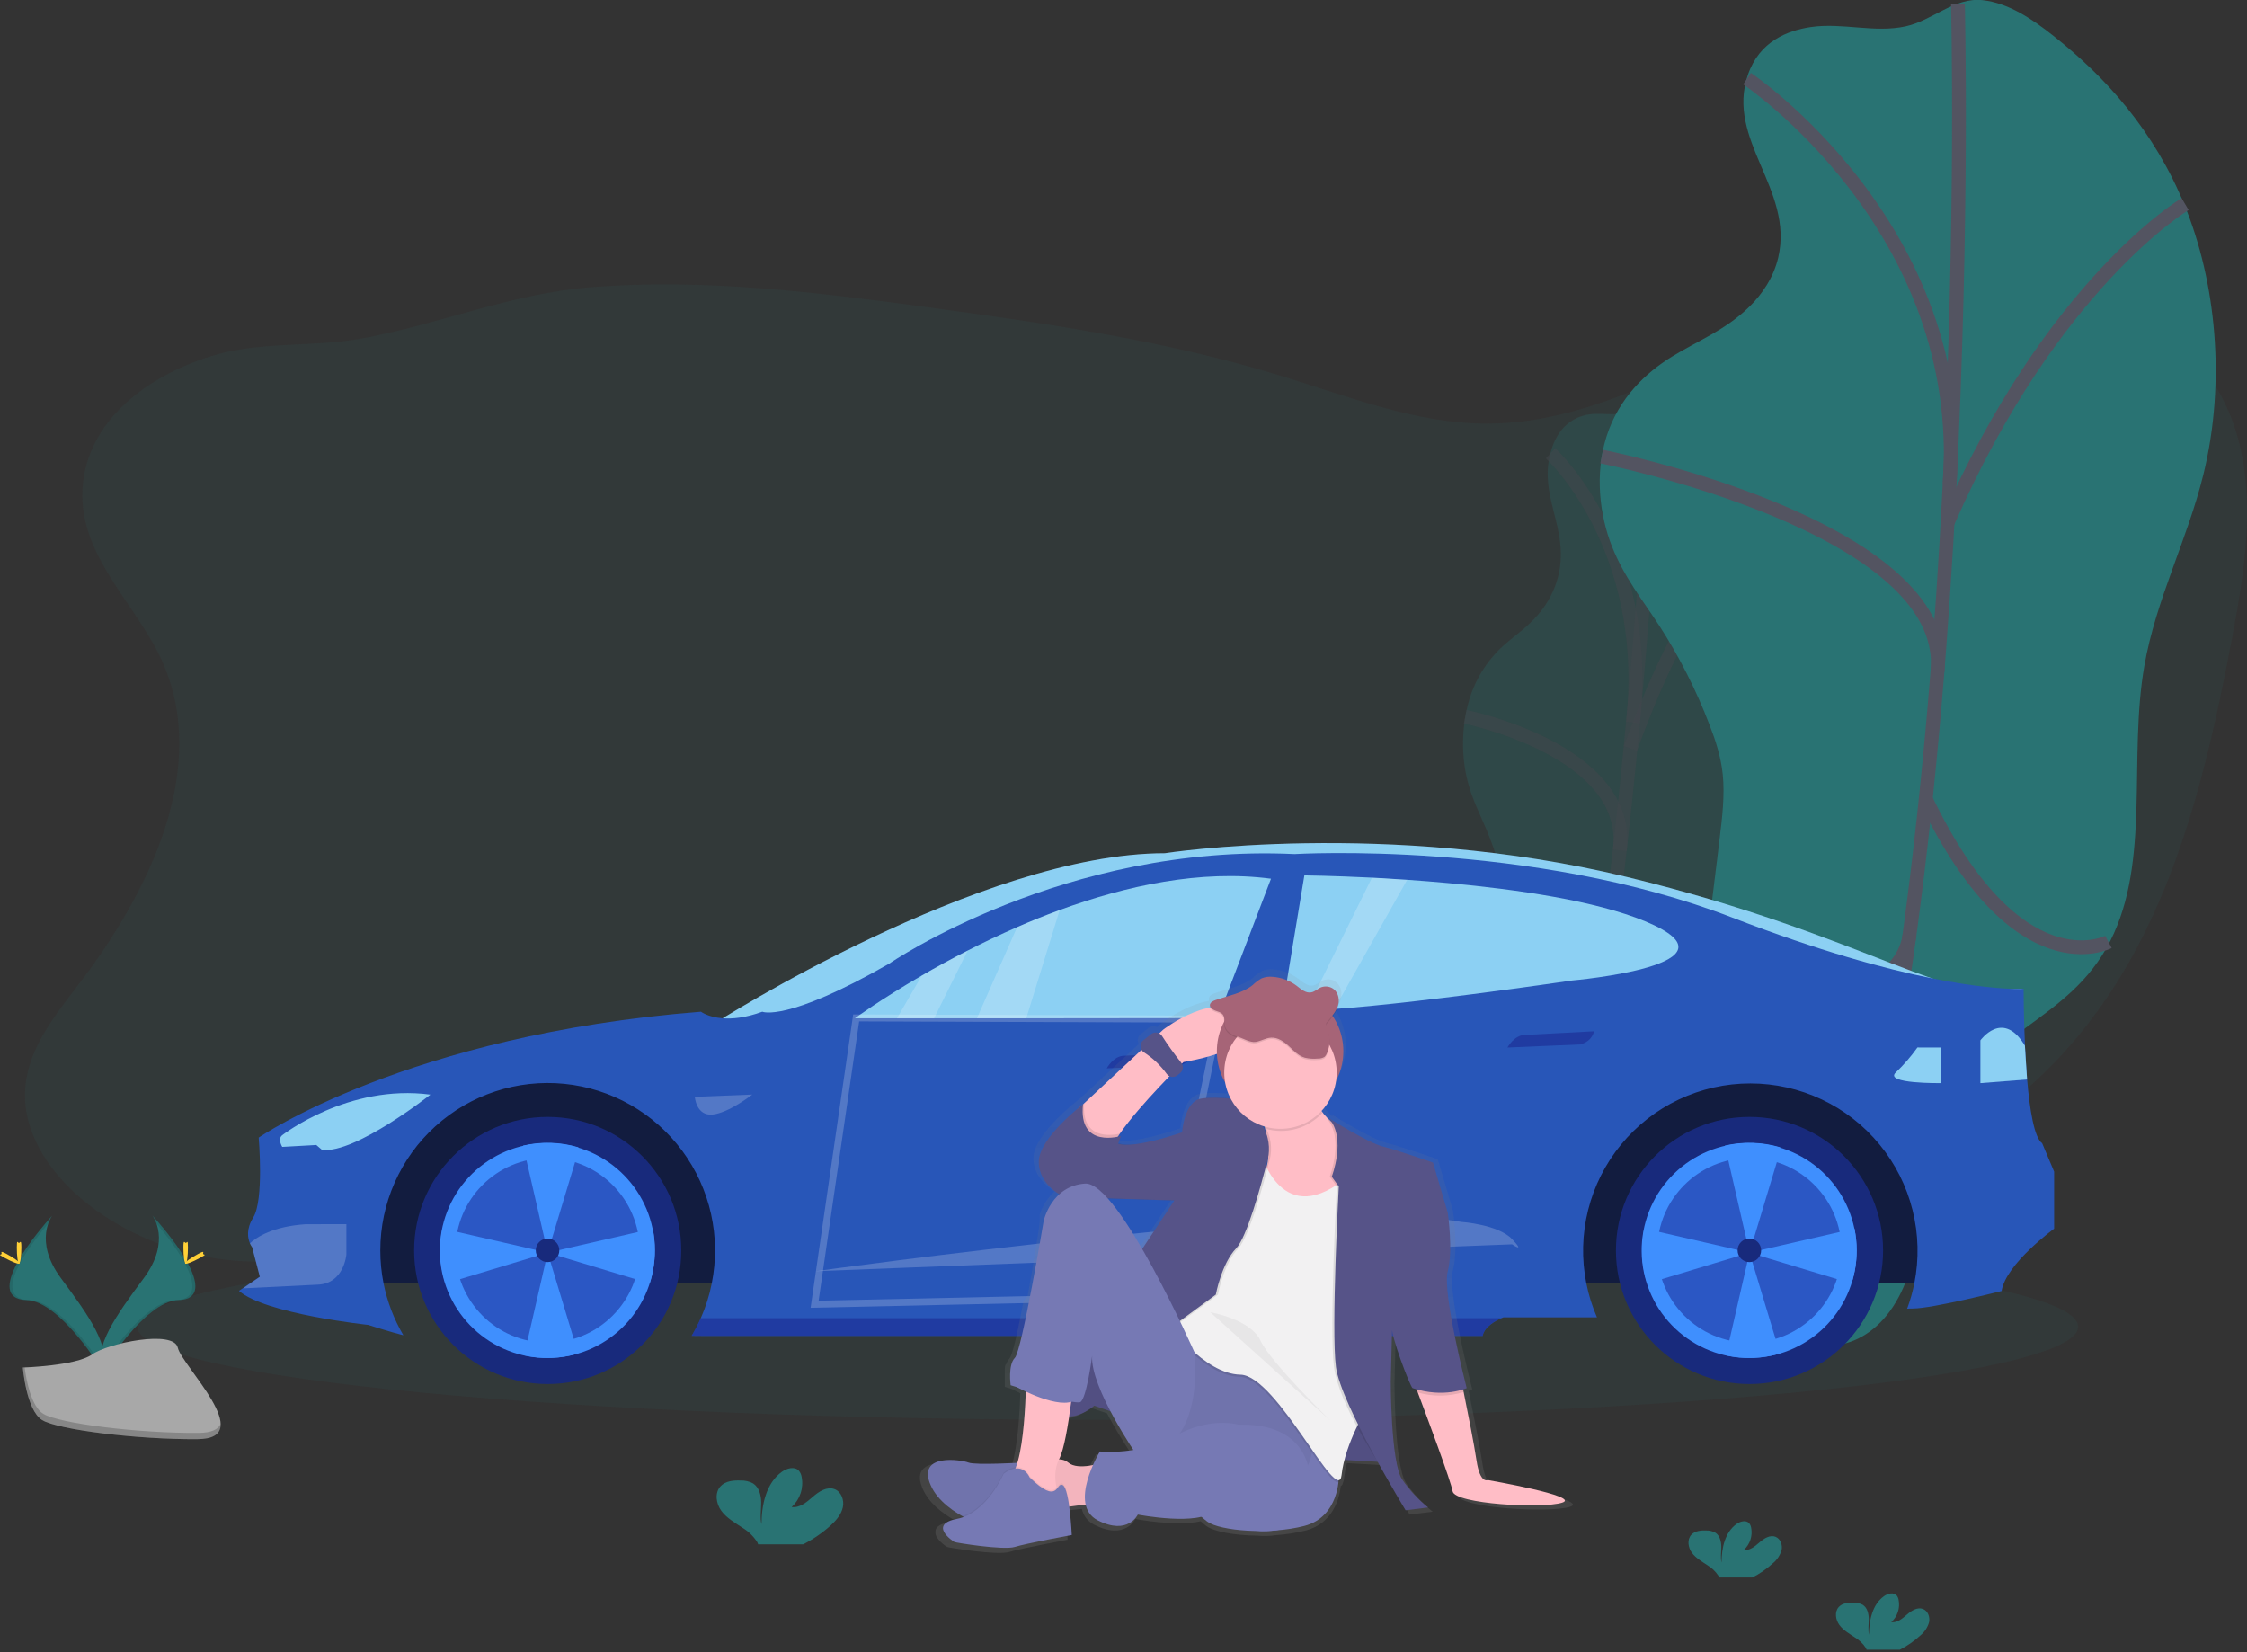 <svg width="325" height="239" viewBox="0 0 325 239" fill="none" xmlns="http://www.w3.org/2000/svg">
<rect x="0" y="0" width="325" height="239" fill="#333333" stroke="none"/>
<g clip-path="url(#clip0)">
<path opacity="0.1" d="M23.504 95.746C30.343 111.193 21.617 128.987 11.362 142.399C7.922 146.889 4.142 151.588 3.659 157.239C3.085 164.131 7.752 170.468 13.291 174.61C23.389 182.158 37.186 184.491 49.204 180.684C59.59 177.402 68.323 169.963 78.799 166.963C96.33 161.945 114.898 170.265 129.899 180.625C140.516 187.957 151.887 196.87 164.686 195.304C173.697 194.202 181.344 187.878 186.529 180.428C189.033 176.818 191.212 172.805 194.862 170.376C197.031 168.932 199.577 168.168 202.127 167.623C225.395 162.651 250.084 174.787 273.043 168.545C288.549 164.328 300.915 152.07 308.601 137.962C316.287 123.854 319.877 107.918 322.867 92.129C324.99 80.909 326.753 68.802 321.882 58.478C316.717 47.556 304.761 40.937 292.747 39.7C280.732 38.462 268.678 41.892 257.609 46.729C243.776 52.777 230.219 61.244 215.12 61.274C204.838 61.294 195.035 57.336 185.203 54.34C168.735 49.309 151.67 46.808 134.628 44.501C118.321 42.292 101.856 40.234 85.451 41.547C73.843 42.469 63.594 46.906 52.331 48.957C44.99 50.296 37.612 49.285 30.409 51.553C21.548 54.326 12.412 60.762 11.923 70.886C11.46 80.511 19.875 87.544 23.504 95.746Z" fill="#297373"/>
<g opacity="0.5">
<path opacity="0.5" d="M229.031 60.109C227.39 60.581 225.352 61.802 224.354 65.153C222.385 71.716 226.94 76.206 225.447 83.022C225.039 84.834 224.256 86.541 223.15 88.033C221.322 90.511 219.333 91.686 217.41 93.422C214.966 95.639 213.214 98.516 212.366 101.705C211.437 105.225 211.359 108.916 212.14 112.473C212.825 115.446 213.994 117.609 215.011 120.021C216.278 123.099 217.266 126.284 217.965 129.538C218.353 131.119 218.573 132.738 218.621 134.365C218.654 136.41 218.335 138.632 218.024 140.824L215.244 160.222C214.873 162.805 214.499 165.431 214.486 167.889C214.466 170.727 214.922 173.166 215.375 175.545C216.36 180.678 217.4 186.004 219.642 188.711C221.883 191.419 225.683 190.48 228.023 184.954C230.248 179.703 230.294 172.68 232.257 167.062C235.348 158.201 241.498 157.019 244.908 148.575C248.19 140.476 247.179 130.526 248.846 121.297C250.034 114.678 252.564 108.64 254.064 102.099C256.22 92.677 256.007 82.897 254.284 75.658C252.561 68.418 249.47 63.446 246.056 59.675C244.609 58.077 243.064 56.656 241.245 56.515C239.312 56.367 237.635 58.812 235.716 59.531C233.491 60.361 231.272 59.472 229.031 60.109Z" fill="#297373"/>
<path opacity="0.5" d="M239.496 56.975C239.496 56.975 236.214 140.752 222.454 190.155" stroke="#535461" stroke-width="2" stroke-miterlimit="10"/>
<path opacity="0.5" d="M224.269 65.563C224.269 65.563 238.964 78.956 236.191 104.475" stroke="#535461" stroke-width="2" stroke-miterlimit="10"/>
<path opacity="0.5" d="M211.923 103.671C211.923 103.671 236.077 108.528 234.285 122.974" stroke="#535461" stroke-width="2" stroke-miterlimit="10"/>
<path opacity="0.5" d="M254.314 75.457C254.314 75.457 244.544 84.013 235.834 108.246" stroke="#535461" stroke-width="2" stroke-miterlimit="10"/>
<path opacity="0.5" d="M244.76 148.697C244.76 148.697 238.092 153.948 232.739 135.632" stroke="#535461" stroke-width="2" stroke-miterlimit="10"/>
<path opacity="0.5" d="M215.992 159.379C215.992 159.379 229.592 157.603 230.846 149.084" stroke="#535461" stroke-width="2" stroke-miterlimit="10"/>
</g>
<path d="M261.904 3.919C258.537 4.417 254.488 5.976 252.824 10.79C249.558 20.229 259.489 27.373 257.202 37.235C256.516 40.189 254.826 42.591 253.044 44.343C249.552 47.776 245.578 49.266 241.804 51.596C238.03 53.926 234.111 57.582 232.342 63.197C230.639 68.599 231.377 74.568 233.146 79.028C234.915 83.488 237.593 86.813 239.986 90.482C242.899 94.999 245.335 99.806 247.255 104.826C248.111 107.035 248.896 109.365 249.174 112.01C249.483 115.026 249.092 118.272 248.705 121.448L245.253 149.672C244.793 153.429 244.331 157.252 244.596 160.872C244.895 165.05 246.129 168.693 247.347 172.25C249.972 179.923 252.781 187.894 257.727 192.144C262.672 196.394 270.444 195.465 274.625 187.602C278.605 180.117 277.873 169.795 281.267 161.755C286.616 149.084 299.202 148.06 305.257 136.033C311.068 124.494 307.816 109.733 310.15 96.323C311.823 86.714 316.349 78.126 318.682 68.671C322.03 55.048 320.431 40.625 316.001 29.759C311.571 18.893 304.587 11.204 297.078 5.248C293.895 2.724 290.515 0.443 286.747 0.023C282.73 -0.423 279.527 2.957 275.658 3.807C271.162 4.814 266.469 3.242 261.904 3.919Z" fill="#297373"/>
<path d="M283.19 0.538C283.19 0.538 286.357 123.526 263.71 194.645" stroke="#535461" stroke-width="2" stroke-miterlimit="10"/>
<path d="M252.692 11.381C252.692 11.381 284.729 32.85 281.986 70.098" stroke="#535461" stroke-width="2" stroke-miterlimit="10"/>
<path d="M231.663 66.039C231.663 66.039 282.228 76.055 280.233 97.114" stroke="#535461" stroke-width="2" stroke-miterlimit="10"/>
<path d="M316.047 29.516C316.047 29.516 296.829 40.956 281.69 75.609" stroke="#535461" stroke-width="2" stroke-miterlimit="10"/>
<path d="M304.961 136.236C304.961 136.236 291.782 143.174 278.533 115.561" stroke="#535461" stroke-width="2" stroke-miterlimit="10"/>
<path d="M246.668 148.559C246.668 148.559 274.606 147.555 276.204 135.163" stroke="#535461" stroke-width="2" stroke-miterlimit="10"/>
<path opacity="0.1" d="M160.22 205.37C237.734 205.37 300.571 199.334 300.571 191.888C300.571 184.443 237.734 178.407 160.22 178.407C82.706 178.407 19.868 184.443 19.868 191.888C19.868 199.334 82.706 205.37 160.22 205.37Z" fill="#297373"/>
<path d="M22.07 175.84C22.07 175.84 24.82 179.45 20.799 184.865C16.779 190.28 13.465 194.881 14.82 198.265C14.82 198.265 20.885 188.18 25.821 188.039C30.756 187.898 27.501 181.905 22.07 175.84Z" fill="#297373"/>
<path opacity="0.1" d="M22.069 175.84C22.309 176.188 22.498 176.568 22.631 176.969C27.448 182.627 30.011 187.907 25.384 188.042C21.072 188.167 15.9 195.876 14.659 197.825C14.7 197.975 14.749 198.123 14.807 198.268C14.807 198.268 20.872 188.183 25.807 188.042C30.743 187.901 27.501 181.905 22.069 175.84Z" fill="black"/>
<path d="M27.183 180.425C27.183 181.692 27.042 182.722 26.855 182.722C26.668 182.722 26.526 181.695 26.526 180.425C26.526 179.155 26.704 179.769 26.878 179.769C27.052 179.769 27.183 179.158 27.183 180.425Z" fill="#FFD037"/>
<path d="M28.932 181.935C27.82 182.542 26.851 182.919 26.769 182.752C26.687 182.584 27.517 181.981 28.63 181.377C29.743 180.773 29.303 181.213 29.388 181.377C29.474 181.541 30.048 181.324 28.932 181.935Z" fill="#FFD037"/>
<path d="M7.541 175.84C7.541 175.84 4.791 179.45 8.811 184.865C12.832 190.28 16.133 194.881 14.82 198.265C14.82 198.265 8.756 188.18 3.82 188.039C-1.116 187.898 2.113 181.905 7.541 175.84Z" fill="#297373"/>
<path opacity="0.1" d="M7.542 175.84C7.302 176.188 7.113 176.568 6.98 176.969C2.163 182.627 -0.4 187.907 4.227 188.042C8.539 188.167 13.711 195.876 14.952 197.825C14.911 197.975 14.861 198.123 14.804 198.268C14.804 198.268 8.739 188.183 3.804 188.042C-1.132 187.901 2.113 181.905 7.542 175.84Z" fill="black"/>
<path d="M2.432 180.425C2.432 181.692 2.573 182.722 2.76 182.722C2.947 182.722 3.088 181.695 3.088 180.425C3.088 179.155 2.911 179.769 2.737 179.769C2.563 179.769 2.432 179.158 2.432 180.425Z" fill="#FFD037"/>
<path d="M0.676 181.935C1.789 182.542 2.757 182.919 2.839 182.752C2.921 182.584 2.091 181.981 0.978 181.377C-0.134 180.773 0.305 181.213 0.22 181.377C0.135 181.541 -0.436 181.324 0.676 181.935Z" fill="#FFD037"/>
<path d="M3.305 197.795C3.305 197.795 10.994 197.559 13.311 195.908C15.628 194.258 25.125 192.298 25.713 194.924C26.3 197.549 37.268 208.087 28.587 208.156C19.907 208.225 8.418 206.804 6.104 205.396C3.79 203.988 3.305 197.795 3.305 197.795Z" fill="#A8A8A8"/>
<path opacity="0.2" d="M28.745 207.25C20.064 207.319 8.575 205.898 6.261 204.49C4.499 203.417 3.797 199.567 3.564 197.792H3.308C3.308 197.792 3.793 203.995 6.107 205.402C8.421 206.81 19.91 208.235 28.604 208.166C31.111 208.146 31.974 207.253 31.928 205.934C31.557 206.732 30.609 207.23 28.745 207.25Z" fill="black"/>
<path d="M103.386 147.991C103.386 147.991 141.864 123.408 168.467 123.408C168.467 123.408 200.493 118.419 235.329 126.85C270.165 135.281 283.033 146.213 292.691 143.003L252.116 144.191L103.386 147.991Z" fill="#8CD0F3"/>
<path opacity="0.1" d="M103.386 147.991C103.386 147.991 141.864 123.408 168.467 123.408C168.467 123.408 200.493 118.419 235.329 126.85C270.165 135.281 283.033 146.213 292.691 143.003L252.116 144.191L103.386 147.991Z" fill="#8CD0F3"/>
<path d="M284.753 185.617H50.08L56.532 159.766L96.438 149.156L284.753 154.105V185.617Z" fill="#121C3F"/>
<path d="M297.105 169.464V177.714C297.105 177.714 290.138 182.768 289.504 186.726C289.504 186.726 279.528 189.259 276.679 189.259C276.42 189.259 276.138 189.259 275.842 189.289C276.287 188.095 276.635 186.867 276.883 185.617C277.581 182.109 277.493 178.489 276.625 175.02C275.757 171.55 274.129 168.316 271.861 165.55C269.592 162.785 266.738 160.557 263.505 159.028C260.271 157.498 256.739 156.705 253.162 156.705C249.585 156.705 246.053 157.498 242.819 159.028C239.586 160.557 236.732 162.785 234.463 165.55C232.195 168.316 230.567 171.55 229.699 175.02C228.831 178.489 228.743 182.109 229.441 185.617C229.777 187.308 230.293 188.958 230.981 190.539H217.453C217.453 190.539 217.328 190.582 217.125 190.671C216.4 190.999 214.69 191.865 214.444 193.227H102.335L100.038 193.207C100.526 192.388 100.965 191.54 101.351 190.667C102.071 189.051 102.606 187.359 102.946 185.623C103.613 182.308 103.578 178.889 102.843 175.588C102.109 172.287 100.69 169.176 98.68 166.457C96.669 163.737 94.111 161.47 91.171 159.799C88.23 158.129 84.972 157.093 81.606 156.759C78.241 156.425 74.843 156.8 71.631 157.86C68.419 158.919 65.466 160.64 62.96 162.911C60.454 165.182 58.452 167.953 57.082 171.046C55.713 174.138 55.006 177.483 55.009 180.865C55.009 182.459 55.165 184.049 55.475 185.613C56.004 188.261 56.973 190.802 58.343 193.129C56.742 192.738 53.247 191.629 53.247 191.629C53.247 191.629 38.364 190.047 34.563 186.706L35.138 186.309L37.573 184.645L36.464 180.379C36.33 180.199 36.219 180.003 36.135 179.795C35.84 179.083 35.581 177.76 36.624 176.1C38.206 173.566 37.415 164.541 37.415 164.541C37.415 164.541 58.95 149.658 101.387 146.331C101.387 146.331 102.401 147.118 104.495 147.282C105.912 147.397 107.826 147.223 110.257 146.331C110.257 146.331 113.739 147.912 128.635 139.363C128.635 139.363 153.974 121.944 187.228 123.532C187.228 123.532 221.431 121.471 250.566 132.721C263.122 137.565 272.675 140.148 279.485 141.513C285.773 142.776 289.721 143.009 291.529 143.029H291.569C292.159 143.029 292.51 143.029 292.635 143.029H292.688C292.688 143.029 292.688 146.8 292.888 151.253V151.276C292.96 152.825 293.058 154.456 293.196 156.041V156.14C293.577 160.554 294.233 164.564 295.372 165.358L297.105 169.464Z" fill="#2856B8"/>
<path d="M40.838 164.18C40.838 164.18 50.378 156.737 62.255 158.322C62.255 158.322 51.448 166.874 46.578 166.32L45.748 165.608L40.825 165.883C40.825 165.883 40.09 164.735 40.838 164.18Z" fill="#8CD0F3"/>
<path opacity="0.2" d="M50.1 177.058V181.452C50.1 181.452 49.772 185.649 45.981 185.807L35.151 186.342L37.583 184.678L36.474 180.412C36.339 180.233 36.229 180.038 36.146 179.831C37.13 178.925 39.45 177.396 44.17 177.068L50.1 177.058Z" fill="white"/>
<path opacity="0.2" d="M100.494 158.641L108.807 158.312C108.807 158.312 105.443 160.964 103.067 161.204C100.691 161.443 100.494 158.641 100.494 158.641Z" fill="white"/>
<path opacity="0.2" d="M117.992 183.858C117.992 183.858 193.168 173.405 211.339 176.73C211.339 176.73 216.681 177.088 218.703 179.224C220.725 181.36 218.703 179.976 218.703 179.976L117.992 183.858Z" fill="white"/>
<path opacity="0.5" d="M160.075 154.522C160.075 154.522 161.027 152.74 162.569 152.701L172.585 152.185C172.585 152.185 172.428 153.57 170.646 154.085L160.075 154.522Z" fill="#18218A"/>
<path opacity="0.5" d="M218.031 151.513C218.031 151.513 218.983 149.731 220.525 149.691L230.541 149.163C230.541 149.163 230.384 150.548 228.602 151.063L218.031 151.513Z" fill="#18218A"/>
<path d="M183.831 127.096L176.146 147.253L148.434 147.283H141.3H135.094H129.728H123.65C123.65 147.283 127.352 144.565 133.315 141.103C135.284 139.954 137.519 138.727 139.944 137.493C142.176 136.351 144.578 135.196 147.102 134.1C149.071 133.233 151.145 132.4 153.265 131.622C162.877 128.107 173.681 125.748 183.831 127.096Z" fill="#8CD0F3"/>
<path d="M227.374 141.815C227.374 141.815 215.796 143.531 204.746 144.801C200.523 145.287 196.378 145.707 192.984 145.94L192.512 145.973C191.199 146.058 189.982 146.114 188.948 146.134C187.307 146.163 186.08 146.091 185.466 145.894L188.659 126.614C188.659 126.614 192.597 126.656 198.422 126.942L199.696 127.011C200.907 127.08 202.183 127.159 203.516 127.25C205.419 127.382 207.424 127.539 209.492 127.73C219.475 128.645 230.784 130.289 237.945 133.25C253.182 139.557 227.374 141.815 227.374 141.815Z" fill="#8CD0F3"/>
<path d="M280.736 151.513V156.659C280.736 156.659 272.422 156.777 274.205 155.116C275.358 154.013 276.405 152.805 277.332 151.506L280.736 151.513Z" fill="#8CD0F3"/>
<path d="M293.19 156.134L286.439 156.662V150.476C286.439 150.476 289.567 146.081 292.695 150.952L292.875 151.237L293.19 156.134Z" fill="#8CD0F3"/>
<path d="M79.218 200.184C89.888 200.184 98.538 191.535 98.538 180.865C98.538 170.195 89.888 161.545 79.218 161.545C68.548 161.545 59.898 170.195 59.898 180.865C59.898 191.535 68.548 200.184 79.218 200.184Z" fill="#182A7C"/>
<path d="M94.715 180.848C94.722 184.835 93.198 188.672 90.457 191.567C87.716 194.461 83.968 196.193 79.986 196.403C76.005 196.613 72.096 195.287 69.065 192.697C66.034 190.107 64.114 186.452 63.701 182.487C63.288 178.522 64.414 174.549 66.846 171.39C69.278 168.231 72.83 166.127 76.769 165.513C80.708 164.898 84.732 165.82 88.011 168.087C91.29 170.355 93.572 173.795 94.387 177.698C94.603 178.734 94.713 179.79 94.715 180.848Z" fill="#3F8FFE"/>
<path opacity="0.5" d="M79.196 194.198C86.552 194.198 92.516 188.22 92.516 180.845C92.516 173.47 86.552 167.491 79.196 167.491C71.839 167.491 65.875 173.47 65.875 180.845C65.875 188.22 71.839 194.198 79.196 194.198Z" fill="#18218A"/>
<path d="M83.652 165.939V166.504L79.219 181.183L75.661 165.696C78.301 165.081 81.055 165.165 83.652 165.939Z" fill="#3F8FFE"/>
<path d="M83.62 195.764C81.08 196.516 78.391 196.609 75.806 196.033L79.215 181.183L83.62 195.764Z" fill="#3F8FFE"/>
<path d="M94.715 180.848C94.717 182.468 94.467 184.078 93.973 185.62H93.911L79.231 181.186L94.413 177.701C94.619 178.737 94.721 179.792 94.715 180.848Z" fill="#3F8FFE"/>
<path d="M79.219 181.183L64.54 185.617H64.425C63.607 183.054 63.461 180.324 64.001 177.688L79.219 181.183Z" fill="#3F8FFE"/>
<path d="M79.195 182.548C80.136 182.548 80.899 181.786 80.899 180.845C80.899 179.904 80.136 179.142 79.195 179.142C78.255 179.142 77.492 179.904 77.492 180.845C77.492 181.786 78.255 182.548 79.195 182.548Z" fill="#182A7C"/>
<path d="M253.044 200.184C263.714 200.184 272.364 191.535 272.364 180.865C272.364 170.195 263.714 161.545 253.044 161.545C242.374 161.545 233.725 170.195 233.725 180.865C233.725 191.535 242.374 200.184 253.044 200.184Z" fill="#182A7C"/>
<path d="M268.544 180.848C268.551 184.835 267.026 188.672 264.285 191.567C261.544 194.461 257.796 196.193 253.815 196.403C249.834 196.613 245.924 195.287 242.893 192.697C239.862 190.107 237.942 186.452 237.529 182.487C237.116 178.522 238.242 174.549 240.674 171.39C243.106 168.231 246.658 166.127 250.597 165.513C254.536 164.898 258.56 165.82 261.839 168.087C265.118 170.355 267.401 173.795 268.215 177.698C268.431 178.734 268.541 179.79 268.544 180.848Z" fill="#3F8FFE"/>
<path opacity="0.5" d="M253.024 194.198C260.381 194.198 266.345 188.22 266.345 180.845C266.345 173.47 260.381 167.491 253.024 167.491C245.667 167.491 239.703 173.47 239.703 180.845C239.703 188.22 245.667 194.198 253.024 194.198Z" fill="#18218A"/>
<path d="M257.477 165.939V166.504L253.044 181.183L249.486 165.696C252.126 165.081 254.88 165.165 257.477 165.939Z" fill="#3F8FFE"/>
<path d="M257.448 195.764C254.908 196.516 252.219 196.609 249.634 196.033L253.044 181.183L257.448 195.764Z" fill="#3F8FFE"/>
<path d="M268.544 180.848C268.546 182.468 268.296 184.078 267.802 185.62H267.727L253.044 181.183L268.225 177.698C268.438 178.734 268.544 179.79 268.544 180.848Z" fill="#3F8FFE"/>
<path d="M253.044 181.183L238.365 185.617H238.25C237.432 183.054 237.287 180.324 237.827 177.688L253.044 181.183Z" fill="#3F8FFE"/>
<path d="M253.025 182.548C253.965 182.548 254.728 181.786 254.728 180.845C254.728 179.904 253.965 179.142 253.025 179.142C252.084 179.142 251.321 179.904 251.321 180.845C251.321 181.786 252.084 182.548 253.025 182.548Z" fill="#182A7C"/>
<path opacity="0.2" d="M139.948 137.513L135.094 147.296H129.729L133.316 141.123C135.294 139.974 137.523 138.75 139.948 137.513Z" fill="white"/>
<path opacity="0.2" d="M153.265 131.642L148.431 147.286H141.297L147.106 134.113C149.088 133.253 151.149 132.426 153.265 131.642Z" fill="white"/>
<path opacity="0.2" d="M203.522 127.267L192.991 145.943L192.518 145.976C191.205 146.062 189.988 146.117 188.954 146.137L198.429 126.962L199.702 127.031C200.896 127.096 202.183 127.175 203.522 127.267Z" fill="white"/>
<path opacity="0.2" d="M123.834 147.23L117.822 188.643L168.037 187.543L176.28 147.41L123.834 147.23Z" stroke="white" stroke-miterlimit="10"/>
<path opacity="0.5" d="M217.128 190.658C216.403 190.986 214.693 191.852 214.447 193.214H102.335L100.038 193.194C100.526 192.375 100.965 191.527 101.351 190.654L217.128 190.658Z" fill="#18218A"/>
<path d="M120.202 220.584C120.966 219.872 121.685 219.032 121.908 218.011C122.131 216.99 121.695 215.763 120.717 215.386C119.624 214.966 118.452 215.714 117.566 216.492C116.68 217.269 115.663 218.133 114.504 217.968C115.101 217.427 115.547 216.741 115.8 215.976C116.052 215.211 116.102 214.394 115.945 213.604C115.894 213.278 115.756 212.971 115.545 212.718C114.938 212.061 113.835 212.347 113.11 212.859C110.812 214.5 110.156 217.627 110.14 220.456C109.907 219.435 110.104 218.372 110.097 217.325C110.09 216.278 109.805 215.12 108.922 214.555C108.372 214.26 107.754 214.115 107.13 214.135C106.09 214.096 104.932 214.201 104.223 214.962C103.34 215.908 103.566 217.493 104.338 218.533C105.109 219.573 106.274 220.226 107.347 220.945C108.208 221.459 108.943 222.16 109.496 222.996C109.562 223.113 109.616 223.236 109.657 223.364H116.175C117.636 222.623 118.991 221.688 120.202 220.584Z" fill="#297373"/>
<path d="M256.424 226.104C257.026 225.613 257.464 224.952 257.681 224.207C257.846 223.452 257.524 222.55 256.802 222.274C255.995 221.965 255.131 222.523 254.478 223.091C253.825 223.659 253.074 224.302 252.217 224.181C252.657 223.782 252.987 223.275 253.173 222.711C253.36 222.147 253.396 221.544 253.281 220.961C253.244 220.72 253.141 220.493 252.985 220.305C252.536 219.826 251.725 220.032 251.187 220.41C249.48 221.611 249.004 223.928 248.995 226.015C248.824 225.264 248.968 224.479 248.962 223.718C248.955 222.957 248.745 222.077 248.095 221.677C247.692 221.46 247.24 221.353 246.783 221.365C246.015 221.335 245.161 221.414 244.636 221.975C243.98 222.671 244.154 223.843 244.722 224.601C245.289 225.359 246.149 225.848 246.943 226.379C247.58 226.758 248.123 227.275 248.532 227.892C248.58 227.978 248.619 228.068 248.65 228.161H253.458C254.535 227.613 255.533 226.92 256.424 226.104Z" fill="#297373"/>
<path d="M277.755 236.543C278.357 236.053 278.795 235.391 279.012 234.646C279.176 233.891 278.855 232.989 278.133 232.713C277.326 232.405 276.462 232.963 275.809 233.53C275.156 234.098 274.405 234.741 273.548 234.62C273.988 234.221 274.318 233.715 274.504 233.15C274.69 232.586 274.727 231.983 274.612 231.401C274.574 231.159 274.472 230.932 274.316 230.744C273.867 230.265 273.056 230.472 272.518 230.849C270.811 232.05 270.335 234.367 270.326 236.454C270.155 235.703 270.299 234.919 270.293 234.157C270.286 233.396 270.076 232.516 269.426 232.116C269.023 231.9 268.571 231.792 268.114 231.804C267.346 231.775 266.492 231.854 265.967 232.415C265.311 233.11 265.485 234.282 266.053 235.04C266.62 235.798 267.48 236.287 268.274 236.819C268.911 237.197 269.454 237.714 269.863 238.332C269.911 238.417 269.95 238.507 269.981 238.601H274.789C275.866 238.052 276.864 237.36 277.755 236.543Z" fill="#297373"/>
<path d="M216.081 214.605C216.081 214.605 214.936 215.228 214.414 211.697C214.086 209.4 213.131 204.664 212.504 201.589L212.425 201.199C212.604 201.142 212.781 201.077 212.953 201.002C212.953 201.002 209.304 186.89 210.138 183.766C210.971 180.642 210.138 175.043 210.138 175.043L207.949 167.672C207.949 167.672 202.527 165.802 200.443 165.283C198.359 164.764 192.521 161.128 192.521 161.128C192.621 161.245 192.716 161.366 192.803 161.493L192.57 161.351C192.144 160.953 191.76 160.514 191.422 160.039C192.586 158.8 193.34 157.232 193.581 155.549C194.36 154.072 194.728 152.413 194.646 150.745C194.564 149.077 194.035 147.462 193.115 146.068C193.47 145.625 193.74 145.12 193.913 144.578C193.982 144.331 194.012 144.074 194.001 143.817C194.039 143.405 193.95 142.992 193.746 142.632C193.542 142.272 193.232 141.984 192.859 141.805C192.61 141.702 192.343 141.65 192.073 141.653C191.803 141.655 191.537 141.713 191.29 141.822C190.828 142.032 190.463 142.426 189.958 142.531C189.115 142.704 188.393 142.028 187.73 141.526C186.7 140.758 185.47 140.303 184.189 140.214C183.632 140.151 183.069 140.226 182.548 140.43C182.053 140.71 181.596 141.053 181.189 141.451C179.686 142.662 177.579 143 175.692 143.659C175.331 143.784 174.931 143.988 174.865 144.316C174.852 144.381 174.852 144.448 174.865 144.513C174.85 144.596 174.857 144.682 174.885 144.762C171.367 145.353 167.924 148.024 167.924 148.024L167.347 148.559C167.158 148.457 166.943 148.412 166.729 148.43C166.515 148.448 166.311 148.528 166.142 148.661L164.981 149.573C164.77 149.738 164.628 149.973 164.579 150.236C164.531 150.498 164.58 150.769 164.718 150.997L156.222 158.874L156.038 159.044V159.015C156.038 159.015 149.474 164 149.474 167.528C149.474 170.078 151.443 171.65 152.516 172.329C151.554 173.235 150.826 174.361 150.396 175.611V175.644V175.689V175.726V175.765V175.798V175.834V175.867V175.899V175.929V175.959V175.985V176.014V176.037V176.073V176.106V176.126V176.146V176.29V176.329V176.408V176.464V176.52L150.37 176.664V176.723L150.354 176.822V176.861V176.956V177.025L150.331 177.156L150.301 177.321V177.353L150.278 177.491V177.557L150.252 177.708V177.747L150.222 177.918V177.993L150.147 178.423L150.108 178.656V178.696L150.065 178.935V178.968L150.022 179.211V179.23L149.976 179.486V179.542L149.93 179.795V179.851L149.888 180.1V180.13L149.838 180.412V180.464L149.727 181.095L149.671 181.423V181.472L149.615 181.8V181.823L149.494 182.479V182.535L149.435 182.863V182.909L149.307 183.602V183.631L149.241 183.982V184.012L149.11 184.727V184.773L149.044 185.128V185.154L148.906 185.886V185.925L148.838 186.286V186.313L148.696 187.054V187.084L148.627 187.445V187.474L148.027 188.216V188.249L147.955 188.606V188.626L147.807 189.355V189.374L147.735 189.729V189.749L147.59 190.444V190.474L147.522 190.802V190.832L147.38 191.488V191.511L147.312 191.839V191.872L147.174 192.492V192.509L147.108 192.801V192.83C147.062 193.027 147.017 193.217 146.973 193.401L146.908 193.67V193.693C146.864 193.873 146.821 194.044 146.78 194.208L146.718 194.445V194.471L146.658 194.697C146.396 195.682 146.166 196.338 146.002 196.493C145.836 196.667 145.705 196.872 145.618 197.096L145.592 197.162L145.566 197.234L145.543 197.306L145.434 197.405L145.411 197.48L145.392 197.549L145.372 197.628V197.7L145.356 197.779V197.851C145.356 197.904 145.347 197.956 145.329 198.009V198.074V198.163V198.232V198.321V198.389V198.478V198.547V198.636V198.701C145.329 198.809 145.329 198.915 145.329 199.029C145.329 199.049 145.329 199.069 145.329 199.092C145.329 199.115 145.329 199.148 145.329 199.177C145.329 199.207 145.329 199.22 145.329 199.239C145.329 199.259 145.329 199.295 145.329 199.321C145.329 199.348 145.329 199.361 145.329 199.384C145.329 199.407 145.329 199.436 145.329 199.463V199.522C145.329 199.548 145.329 199.574 145.329 199.6V199.653C145.329 199.701 145.329 199.748 145.329 199.794V200.313V200.385V200.591L146.314 200.89C146.314 200.89 146.809 201.163 147.574 201.517C147.466 204.828 147.161 209.311 146.33 212.055C144.479 212.15 139.908 212.343 139.081 212.012C138.037 211.595 131.365 210.558 133.453 215.333C134.326 217.335 136.226 218.845 138.136 219.928C137.899 220.005 137.658 220.068 137.414 220.115C135.714 220.443 135.241 221.011 135.307 221.595C135.185 222.579 136.859 223.679 136.997 223.748C137.207 223.853 144.292 224.995 145.963 224.473C147.633 223.951 154.407 222.707 154.407 222.707C154.407 222.707 154.407 222.632 154.407 222.501C154.407 222.501 154.315 220.459 154.059 218.523C154.827 218.411 155.664 218.31 156.477 218.247C156.582 218.738 156.797 219.199 157.107 219.594C157.416 219.989 157.811 220.309 158.263 220.528C162.746 222.825 164.206 219.698 164.206 219.698C164.206 219.698 170.267 220.863 173.654 220.026C174.009 220.354 174.311 220.587 174.524 220.745C175.623 221.536 178.583 222.077 181.895 222.117C182.776 222.204 183.665 222.178 184.54 222.041C186.001 221.945 187.451 221.717 188.872 221.362C192.859 220.328 193.735 216.62 193.926 214.936C194.083 214.89 194.195 214.726 194.254 214.418C194.333 214.249 194.379 214.068 194.392 213.883C194.479 213.121 194.621 212.366 194.818 211.625L199.741 211.9C201.94 215.891 203.883 219.065 203.883 219.065L207.217 218.648C205.734 217.461 204.434 216.061 203.361 214.493C201.694 212.002 201.694 200.053 201.694 200.053L201.881 192.778V192.853V192.502C202.189 194.658 204.634 200.913 204.91 201.005C205.11 201.071 205.307 201.13 205.5 201.185L205.678 201.652C207.069 205.34 210.6 214.779 210.85 216.268C211.178 218.139 224.193 218.864 227.111 217.929C230.028 216.994 216.081 214.605 216.081 214.605ZM169.588 173.281L164.816 180.448C163.103 177.494 161.318 174.777 159.703 172.979C163.937 173.12 168.817 173.271 169.588 173.281ZM168.863 154.903C169.048 154.99 169.254 155.024 169.457 155.002C169.66 154.979 169.853 154.901 170.015 154.775L170.422 154.447C170.629 154.285 170.772 154.054 170.823 153.796C170.875 153.538 170.831 153.271 170.701 153.042L170.943 152.802C172.624 152.518 174.282 152.116 175.906 151.598C175.967 153.08 176.384 154.525 177.12 155.812C177.265 156.636 177.535 157.432 177.921 158.175C177.172 158.112 176.358 158.07 175.581 158.076C174.901 158.062 174.222 158.105 173.549 158.204C171.049 158.621 170.733 163.189 170.733 163.189C170.733 163.189 165.709 164.955 162.69 165.017C162.307 165.019 161.927 164.962 161.561 164.85L161.256 164.83L161.666 163.708C161.666 163.708 161.489 163.764 161.197 163.823C161.291 163.68 161.389 163.536 161.492 163.389C163.402 160.649 166.71 157.118 168.863 154.909V154.903ZM158.538 210.348C158.154 211.005 157.809 211.685 157.505 212.383C156.32 212.613 154.705 212.741 153.849 212.009C153.462 211.692 152.977 211.522 152.477 211.526L152.497 211.487C153.087 210.355 153.59 207.818 153.983 205.193C155.893 205.193 157.708 203.594 157.708 203.594L160.114 204.418L160.202 204.585L160.261 204.694L160.357 204.871L160.416 204.982L160.511 205.156L160.573 205.268L160.668 205.439L160.731 205.55L160.823 205.718L160.885 205.829L160.98 205.997L161.042 206.105L161.138 206.269L161.197 206.374L161.292 206.538L161.351 206.64L161.443 206.801L161.502 206.902L161.597 207.063L161.653 207.155L161.748 207.313L161.804 207.404L161.899 207.562L161.948 207.644L162.047 207.805L162.083 207.864C162.253 208.143 162.411 208.409 162.572 208.658L162.595 208.694L162.687 208.839L162.726 208.901L162.808 209.032L162.854 209.101L162.929 209.219L162.975 209.295L163.044 209.403L163.094 209.479L163.159 209.58L163.205 209.652L163.264 209.744L163.31 209.817L163.366 209.902L163.412 209.974L163.464 210.053L163.51 210.122C161.868 210.393 160.199 210.469 158.538 210.348Z" fill="url(#paint0_linear)"/>
<path d="M225.956 217.338C223.11 218.254 210.407 217.542 210.102 215.697C209.859 214.231 206.416 204.999 205.057 201.389L204.513 199.945L211.119 198.521C211.119 198.521 211.362 199.679 211.696 201.33C212.307 204.343 213.229 208.993 213.557 211.224C214.066 214.68 215.198 214.07 215.198 214.07C215.198 214.07 228.791 216.423 225.956 217.338Z" fill="#FFBDC6"/>
<path d="M190.067 157.367C190.067 157.367 189.558 160.416 193.929 163.274C198.301 166.133 194.54 176.385 194.54 176.385L191.307 176.565C189.254 176.681 187.237 175.995 185.679 174.654C184.12 173.312 183.143 171.419 182.952 169.372C182.952 169.372 184.78 166.418 181.426 158.801L190.067 157.367Z" fill="#FFBDC6"/>
<path d="M171.177 153.616C171.177 153.616 164.886 159.75 161.962 163.977C161.615 164.467 161.299 164.978 161.013 165.506C158.88 169.572 153.918 162.963 155.635 160.679L156.819 159.573L168.227 148.94C168.227 148.94 176.054 142.842 180.015 147.213C183.976 151.585 171.177 153.616 171.177 153.616Z" fill="#FFBDC6"/>
<path d="M185.151 161.187C190.202 161.187 194.297 157.092 194.297 152.041C194.297 146.989 190.202 142.895 185.151 142.895C180.1 142.895 176.005 146.989 176.005 152.041C176.005 157.092 180.1 161.187 185.151 161.187Z" fill="#A66477"/>
<path d="M147.906 211.543C147.906 211.543 141.097 211.95 140.079 211.543C139.062 211.136 132.561 210.122 134.605 214.798C136.65 219.475 144.362 221.404 144.362 221.404L149.941 219.98L147.906 211.543Z" fill="#7679B4"/>
<path opacity="0.05" d="M147.906 211.543C147.906 211.543 141.097 211.95 140.079 211.543C139.062 211.136 132.561 210.122 134.605 214.798C136.65 219.475 144.362 221.404 144.362 221.404L149.941 219.98L147.906 211.543Z" fill="black"/>
<path d="M172.195 191.524L185.863 197.077L193.638 213.59C193.638 213.59 193.739 219.383 188.659 220.705C183.579 222.028 176.464 221.417 174.633 220.095C172.802 218.772 165.283 210.949 165.283 210.949L172.195 191.524Z" fill="#7679B4"/>
<path opacity="0.05" d="M171.266 191.524L183.097 195.958L189.828 209.173C189.828 209.173 189.916 213.811 185.519 214.867C181.121 215.924 174.961 215.435 173.376 214.378C171.791 213.322 165.283 207.057 165.283 207.057L171.266 191.524Z" fill="black"/>
<path d="M159.491 211.543C159.491 211.543 155.933 212.764 154.512 211.543C153.091 210.322 150.548 211.848 150.548 211.848L151.67 218.454C151.67 218.454 156.75 217.335 159.497 217.64L159.491 211.543Z" fill="#FFBDC6"/>
<path opacity="0.05" d="M159.491 211.543C159.491 211.543 155.933 212.764 154.512 211.543C153.091 210.322 150.548 211.848 150.548 211.848L151.67 218.454C151.67 218.454 156.75 217.335 159.497 217.64L159.491 211.543Z" fill="black"/>
<path d="M161.516 204.431L158.27 203.312C158.27 203.312 154.713 206.462 152.363 203.821C150.013 201.179 154.496 190.201 154.496 190.201L159.271 182.476L162.727 193.352L165.877 198.635L161.516 204.431Z" fill="#565388"/>
<path opacity="0.05" d="M161.516 204.431L158.27 203.312C158.27 203.312 154.713 206.462 152.363 203.821C150.013 201.179 154.496 190.201 154.496 190.201L159.271 182.476L162.727 193.352L165.877 198.635L161.516 204.431Z" fill="black"/>
<path d="M192.519 203.821L199.837 204.835L201.261 211.543L192.217 211.034L192.519 203.821Z" fill="#565388"/>
<path opacity="0.05" d="M192.519 203.821L199.837 204.835L201.261 211.543L192.217 211.034L192.519 203.821Z" fill="black"/>
<path opacity="0.1" d="M182.256 167.032C182.256 167.032 185.305 178.719 195.055 170.284L197.697 203.821C197.697 203.821 194.444 209.003 193.936 213.666C193.427 218.329 184.586 199.226 179.302 199.134C174.019 199.043 168.784 191.665 168.784 191.665L174.731 179.418L182.256 167.032Z" fill="black"/>
<path d="M182.358 166.727C182.358 166.727 185.407 178.413 195.157 169.979L197.799 203.515C197.799 203.515 194.547 208.697 194.038 213.361C193.53 218.024 184.688 198.921 179.405 198.829C174.121 198.737 168.887 191.36 168.887 191.36L174.833 179.112L182.358 166.727Z" fill="#F2F1F2"/>
<path opacity="0.1" d="M180.731 159.205C180.731 159.205 176.464 158.493 174.023 158.9C171.581 159.307 171.279 163.777 171.279 163.777C171.279 163.777 164.368 166.215 162.031 165.418C162.031 165.418 150.545 164.604 150.545 168.059C150.545 171.515 154.207 173.12 154.207 173.12C154.207 173.12 170.153 173.658 170.265 173.629C173.924 172.611 170.163 173.629 170.163 173.629L163.557 183.589L169.655 192.023L176.159 187.248C176.159 187.248 176.973 182.775 179.113 180.54C180.635 178.942 182.627 171.748 183.642 167.767C183.855 166.929 183.899 166.057 183.773 165.201C183.646 164.345 183.35 163.523 182.903 162.782L180.731 159.205Z" fill="black"/>
<path opacity="0.1" d="M161.962 163.977C161.616 164.467 161.299 164.978 161.014 165.506C158.88 169.573 153.918 162.963 155.635 160.679L156.819 159.573C156.386 164.817 160.656 164.259 161.962 163.977Z" fill="black"/>
<path opacity="0.1" d="M170.163 173.231H170.048C170.048 173.231 173.822 172.214 170.163 173.231Z" fill="black"/>
<path d="M180.425 159.205C180.425 159.205 176.158 158.493 173.717 158.9C171.275 159.307 170.973 163.777 170.973 163.777C170.973 163.777 164.062 166.215 161.725 165.418L162.132 164.299C162.132 164.299 155.936 166.228 156.645 159.714C156.645 159.714 150.242 164.591 150.242 168.046C150.242 171.502 153.901 173.12 153.901 173.12C153.901 173.12 169.847 173.658 169.959 173.629C173.618 172.611 169.857 173.629 169.857 173.629L163.251 183.589L169.349 192.023L175.853 187.248C175.853 187.248 176.667 182.775 178.807 180.54C180.329 178.942 182.322 171.748 183.336 167.767C183.549 166.929 183.593 166.057 183.467 165.201C183.34 164.345 183.044 163.523 182.597 162.782L180.425 159.205Z" fill="#565388"/>
<path opacity="0.1" d="M201.362 192.236V192.795C201.319 192.611 201.319 192.42 201.362 192.236Z" fill="black"/>
<path opacity="0.1" d="M211.697 201.343C209.537 202.008 207.229 202.029 205.057 201.402L204.513 199.958L211.119 198.534C211.119 198.534 211.359 199.702 211.697 201.343Z" fill="black"/>
<path opacity="0.1" d="M191.911 161.745C191.911 161.745 197.602 165.303 199.636 165.811C201.671 166.32 206.955 168.148 206.955 168.148L209.088 175.368C209.088 175.368 209.902 180.855 209.088 183.9C208.274 186.946 200.654 192.741 201.061 191.826L200.857 199.853C200.857 199.853 200.857 211.539 202.498 213.965C204.139 216.39 199.397 211.575 199.397 211.575C199.397 211.575 193.654 203.089 192.945 197.703C192.236 192.318 193.349 171.604 193.349 171.604L192.331 170.179C192.331 170.179 194.451 164.692 191.911 161.745Z" fill="black"/>
<path d="M192.217 161.745C192.217 161.745 197.907 165.303 199.942 165.811C201.977 166.32 207.26 168.148 207.26 168.148L209.394 175.368C209.394 175.368 210.207 180.855 209.394 183.9C208.58 186.946 212.137 200.772 212.137 200.772C212.137 200.772 208.855 202.288 204.31 200.772C204.005 200.67 200.956 192.745 201.357 191.829L201.153 199.856C201.153 199.856 201.153 211.543 202.794 213.968C203.84 215.501 205.108 216.872 206.555 218.034L203.303 218.441C203.303 218.441 193.943 203.109 193.231 197.733C192.519 192.357 193.638 171.613 193.638 171.613L192.62 170.189C192.62 170.189 194.757 164.692 192.217 161.745Z" fill="#565388"/>
<path d="M164.469 210.532C164.469 210.532 157.659 200.687 157.964 196.092C157.964 196.092 157.15 202.393 156.238 202.8C155.326 203.207 146.176 200.358 146.176 200.358C146.176 200.358 145.769 197.405 146.786 196.394C147.804 195.383 150.954 176.575 150.954 176.575C150.954 176.575 152.073 171.495 156.95 171.19C161.827 170.885 172.804 195.682 172.804 195.682C172.804 195.682 174.429 210.532 164.469 210.532Z" fill="#7679B4"/>
<path d="M148.414 197.113C148.414 197.113 148.618 211.339 146.078 213.679C143.538 216.019 153.498 217.236 153.498 217.236C153.498 217.236 151.772 213.781 153.193 211.037C154.614 208.294 155.529 197.113 155.529 197.113H148.414Z" fill="#FFBDC6"/>
<path opacity="0.05" d="M148.92 213.486C148.92 213.486 147.903 210.946 145.159 212.977C145.159 212.977 142.721 218.668 138.451 219.481C134.182 220.295 137.841 222.734 138.045 222.835C138.248 222.937 145.159 224.056 146.784 223.547C148.408 223.039 155.015 221.821 155.015 221.821C155.015 221.821 154.709 215.113 153.702 214.601C152.694 214.089 153.19 217.644 148.92 213.486Z" fill="black"/>
<path d="M148.92 213.679C148.92 213.679 147.903 211.139 145.159 213.17C145.159 213.17 142.721 218.861 138.451 219.675C134.182 220.489 137.841 222.927 138.045 223.029C138.248 223.131 145.159 224.25 146.784 223.741C148.408 223.232 155.018 222.018 155.018 222.018C155.018 222.018 154.713 215.31 153.705 214.798C152.698 214.286 153.19 217.844 148.92 213.679Z" fill="#7679B4"/>
<path d="M168.056 149.819C168.914 151.153 169.839 152.442 170.826 153.682C170.921 153.792 170.991 153.92 171.035 154.058C171.078 154.197 171.093 154.342 171.079 154.486C171.064 154.63 171.021 154.77 170.951 154.897C170.881 155.024 170.786 155.135 170.672 155.225L170.275 155.536C170.162 155.625 170.031 155.69 169.892 155.728C169.753 155.765 169.608 155.774 169.465 155.754C169.322 155.734 169.185 155.686 169.062 155.612C168.938 155.538 168.831 155.44 168.746 155.323C167.856 154.09 166.743 153.036 165.464 152.215C165.318 152.124 165.196 151.999 165.108 151.851C165.02 151.703 164.969 151.536 164.96 151.364C164.95 151.193 164.982 151.021 165.052 150.864C165.123 150.707 165.23 150.569 165.365 150.463L166.498 149.57C166.614 149.478 166.748 149.411 166.892 149.374C167.035 149.337 167.185 149.329 167.332 149.353C167.478 149.376 167.618 149.43 167.743 149.51C167.868 149.59 167.974 149.696 168.056 149.819Z" fill="#565388"/>
<path opacity="0.1" d="M191.245 160.977C189.932 159.13 190.182 157.666 190.182 157.666L181.534 159.103C182.135 160.444 182.629 161.83 183.011 163.248C184.459 163.671 185.996 163.683 187.45 163.282C188.905 162.881 190.219 162.083 191.245 160.977Z" fill="black"/>
<path d="M185.203 163.268C189.693 163.268 193.332 159.628 193.332 155.139C193.332 150.649 189.693 147.01 185.203 147.01C180.714 147.01 177.074 150.649 177.074 155.139C177.074 159.628 180.714 163.268 185.203 163.268Z" fill="#FFBDC6"/>
<path opacity="0.1" d="M181.627 150.902C182.394 150.774 183.077 150.325 183.855 150.285C184.839 150.236 185.729 150.866 186.421 151.516C187.114 152.166 187.786 152.907 188.738 153.19C189.346 153.332 189.974 153.374 190.596 153.314C190.941 153.332 191.284 153.245 191.58 153.065C191.729 152.927 191.842 152.755 191.908 152.563C192.174 151.952 192.308 151.291 192.303 150.625C192.298 149.959 192.153 149.301 191.879 148.694C191.802 148.568 191.769 148.42 191.787 148.274C191.816 148.187 191.865 148.107 191.928 148.041C192.584 147.266 193.277 146.492 193.543 145.553C193.808 144.614 193.483 143.459 192.515 143.042C192.274 142.938 192.014 142.885 191.751 142.885C191.488 142.885 191.228 142.938 190.986 143.042C190.533 143.249 190.182 143.633 189.673 143.735C188.85 143.906 188.144 143.243 187.501 142.75C186.499 141.999 185.301 141.553 184.052 141.464C183.505 141.401 182.952 141.475 182.44 141.677C181.963 141.948 181.522 142.279 181.128 142.662C179.661 143.846 177.606 144.178 175.769 144.824C175.417 144.949 175.027 145.133 174.961 145.481C174.896 145.829 175.289 146.18 175.683 146.331C176.077 146.482 176.53 146.58 176.793 146.885C177.121 147.279 177.016 147.837 177.075 148.333C177.196 149.317 178.059 149.852 179.014 150.138C179.805 150.39 180.842 151.034 181.627 150.902Z" fill="black"/>
<path d="M181.627 150.699C182.394 150.571 183.077 150.121 183.855 150.082C184.839 150.033 185.729 150.663 186.421 151.312C187.114 151.962 187.786 152.704 188.738 152.986C189.346 153.129 189.974 153.171 190.596 153.111C190.941 153.128 191.284 153.041 191.58 152.861C191.729 152.723 191.842 152.551 191.908 152.359C192.174 151.748 192.308 151.088 192.303 150.422C192.298 149.755 192.153 149.097 191.879 148.49C191.802 148.364 191.77 148.216 191.787 148.07C191.817 147.983 191.865 147.904 191.928 147.837C192.584 147.063 193.277 146.288 193.543 145.349C193.809 144.411 193.484 143.256 192.515 142.839C192.274 142.735 192.014 142.681 191.751 142.681C191.488 142.681 191.228 142.735 190.986 142.839C190.533 143.046 190.182 143.43 189.673 143.531C188.85 143.702 188.144 143.039 187.501 142.547C186.509 141.813 185.329 141.376 184.098 141.287C183.551 141.224 182.998 141.297 182.486 141.5C182.009 141.771 181.567 142.102 181.174 142.484C179.707 143.669 177.652 144.001 175.815 144.647C175.463 144.772 175.073 144.956 175.007 145.304C174.942 145.651 175.335 146.003 175.729 146.154C176.123 146.304 176.576 146.403 176.838 146.708C177.167 147.102 177.062 147.66 177.121 148.155C177.242 149.14 178.105 149.675 179.06 149.96C179.805 150.187 180.842 150.83 181.627 150.699Z" fill="#A66477"/>
<path opacity="0.05" d="M175.065 189.804C175.065 189.804 180.871 190.789 182.321 193.923C183.772 197.057 192.495 205.537 192.495 205.537" fill="black"/>
<g opacity="0.05">
<path opacity="0.05" d="M156.442 202.091C155.527 202.498 146.38 199.653 146.38 199.653C146.268 198.769 146.278 197.873 146.41 196.991C145.885 198.258 146.177 200.365 146.177 200.365C146.177 200.365 155.323 203.21 156.239 202.803C156.541 202.669 156.833 201.888 157.089 200.9C156.885 201.533 156.669 201.999 156.442 202.091Z" fill="black"/>
<path opacity="0.05" d="M151.145 175.952C151.07 176.158 151.007 176.369 150.955 176.582C150.955 176.582 148.75 189.752 147.434 194.632C148.651 190.671 150.948 177.124 151.145 175.952Z" fill="black"/>
<path opacity="0.05" d="M164.672 209.816C164.672 209.816 157.863 199.971 158.168 195.377C158.168 195.377 158.096 195.948 157.968 196.755C158.276 201.56 164.469 210.532 164.469 210.532C169.205 210.532 171.321 207.178 172.237 203.657C171.226 206.899 169.09 209.816 164.672 209.816Z" fill="black"/>
</g>
<path d="M147.132 200.657C147.132 200.657 153.341 204.077 155.579 202.449C157.817 200.821 156.393 198.281 156.393 198.281L154.663 195.436H148.871L146.941 198.79L147.132 200.657Z" fill="#7679B4"/>
<path d="M189.473 214.086C189.473 214.086 189.88 205.957 179.513 206.059C169.146 206.161 179.106 206.059 179.106 206.059C179.106 206.059 175.04 204.838 169.96 207.7C164.88 210.561 159.084 209.935 159.084 209.935C159.084 209.935 154.408 217.66 158.779 219.895C163.15 222.13 164.571 219.064 164.571 219.064C164.571 219.064 173.514 220.791 175.549 218.454C177.001 219.893 178.845 220.874 180.85 221.275C182.855 221.675 184.934 221.477 186.828 220.705C186.828 220.705 191.912 218.454 189.473 214.086Z" fill="#7679B4"/>
</g>
<defs>
<linearGradient id="paint0_linear" x1="180.274" y1="224.604" x2="180.274" y2="140.207" gradientUnits="userSpaceOnUse">
<stop stop-color="#808080" stop-opacity="0.25"/>
<stop offset="0.54" stop-color="#808080" stop-opacity="0.12"/>
<stop offset="1" stop-color="#808080" stop-opacity="0.1"/>
</linearGradient>
<clipPath id="clip0">
<rect width="325" height="238.594" fill="white"/>
</clipPath>
</defs>
</svg>
